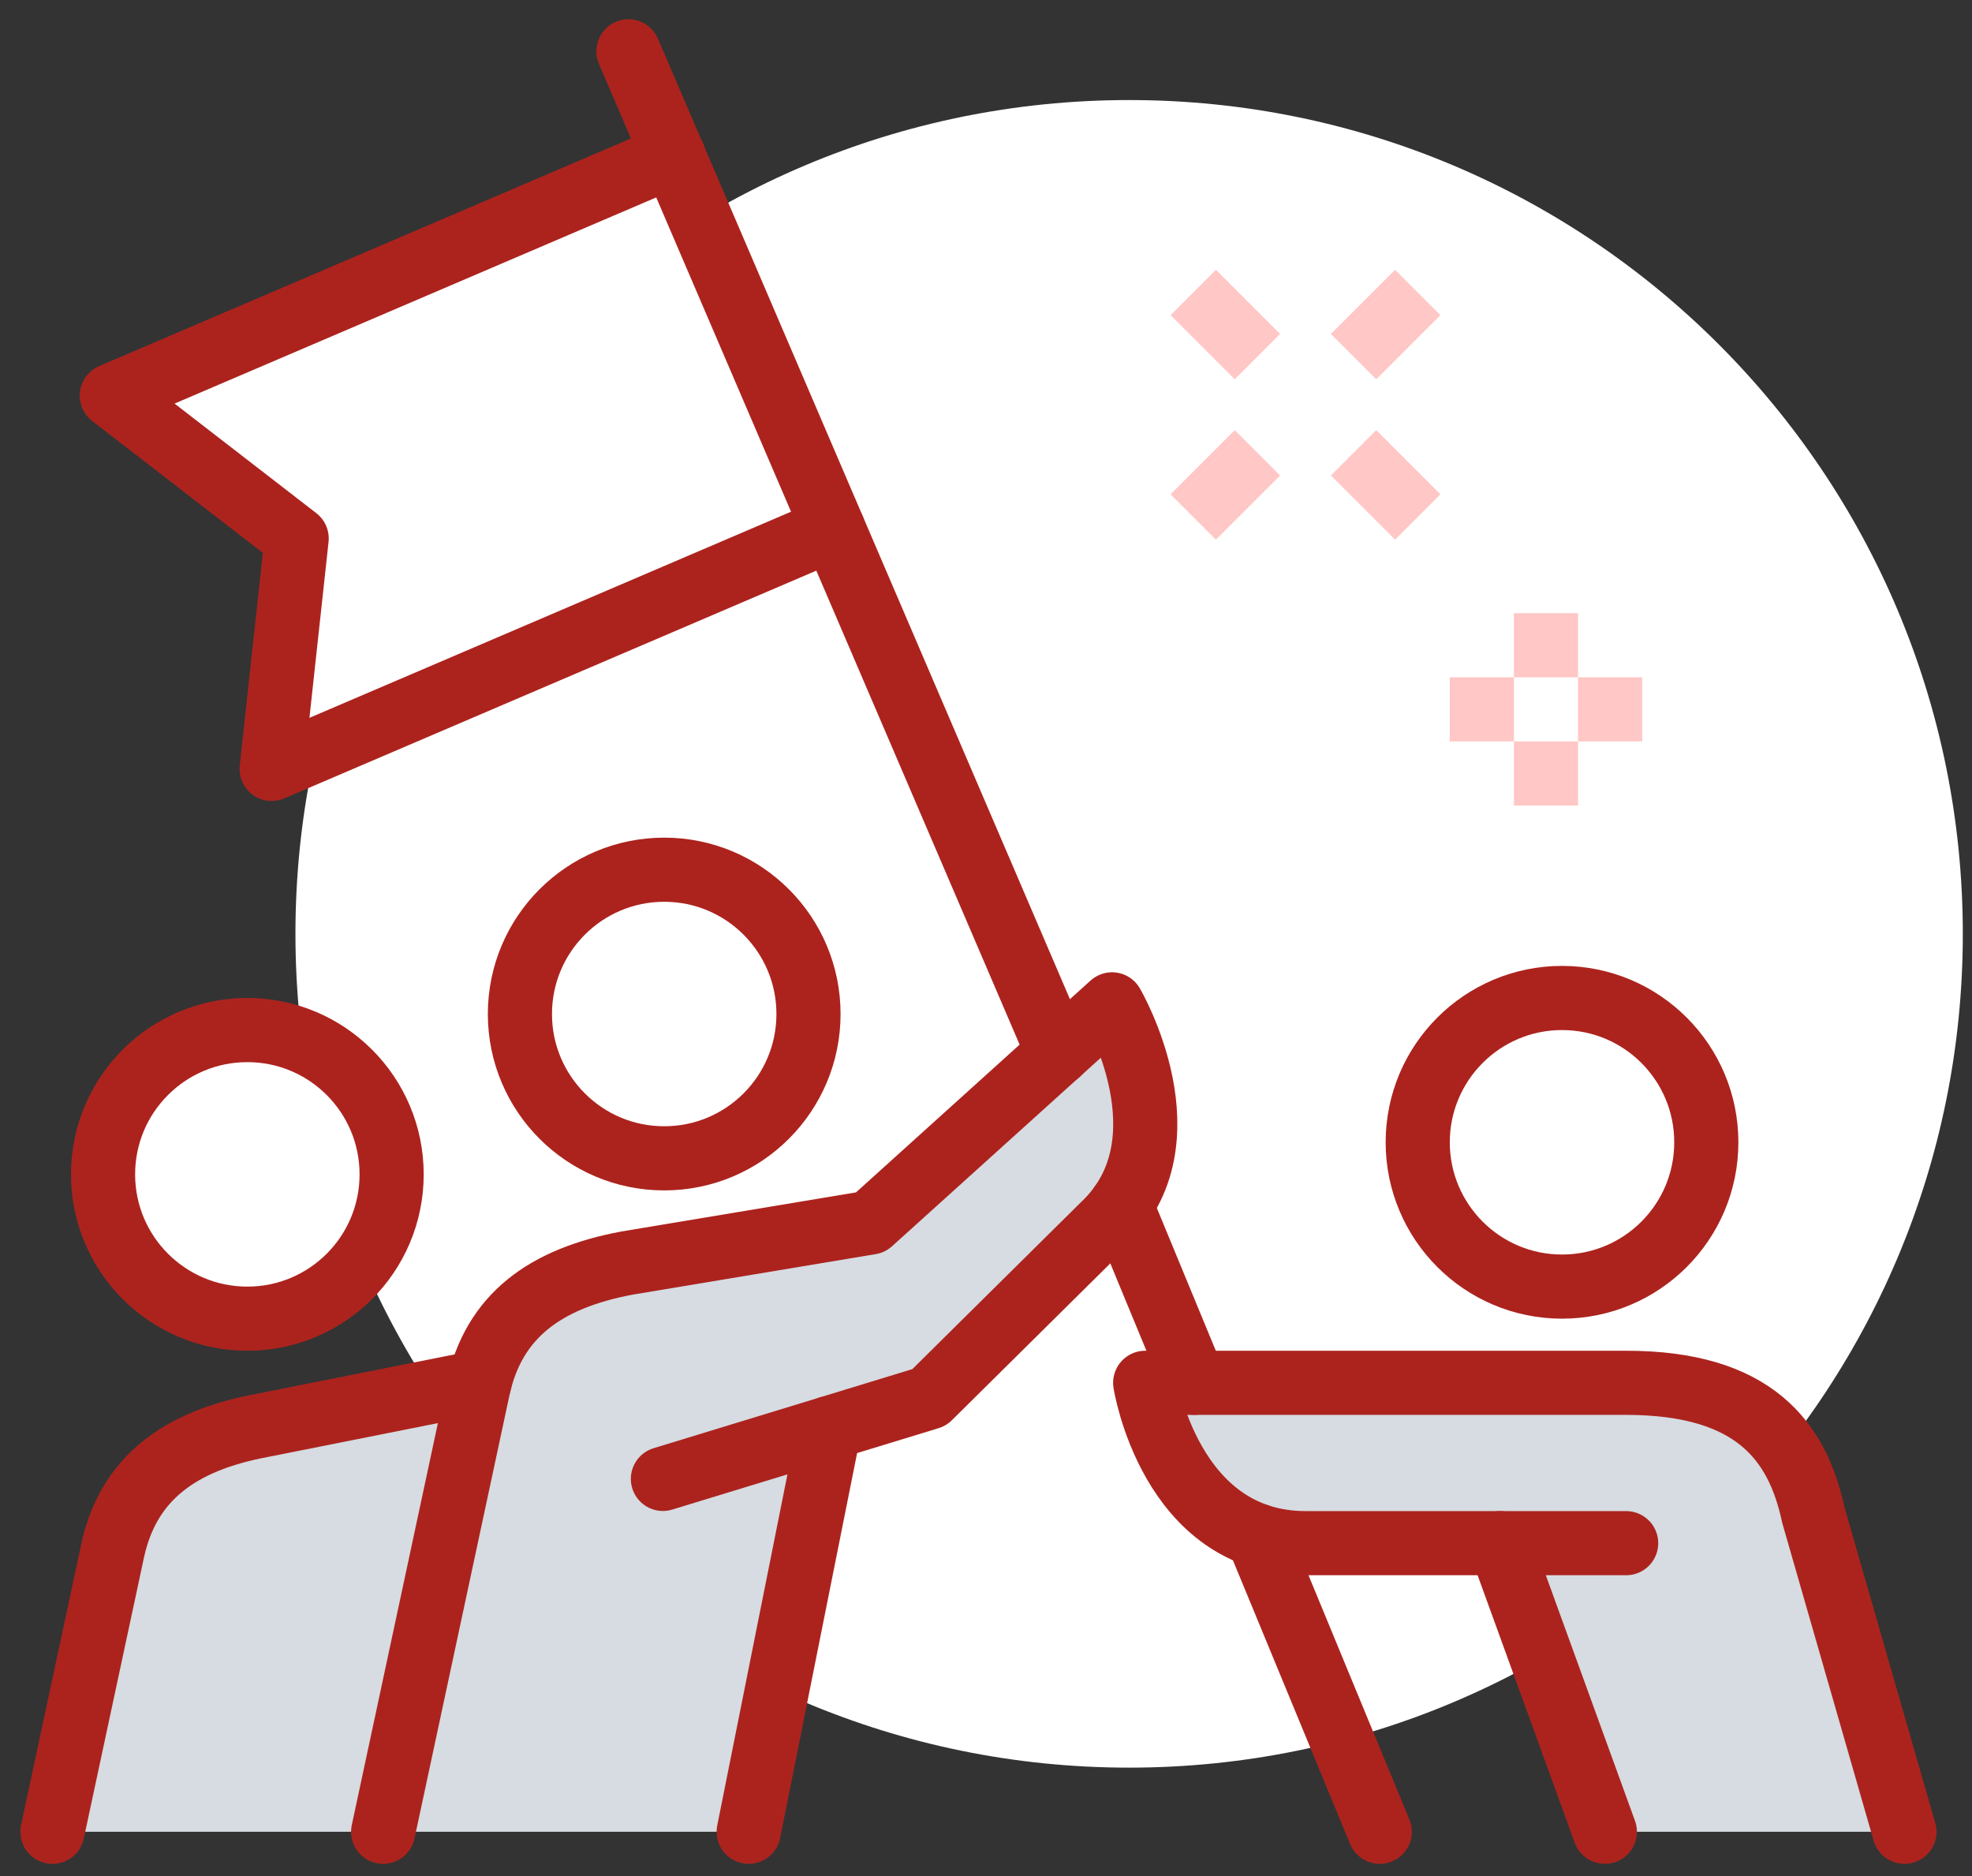 <svg xmlns="http://www.w3.org/2000/svg" width="82" height="78" viewBox="0 0 82 78" fill="none"><rect x="0" y="0" width="82" height="78" fill="#333333" stroke="none"/><path d="M81.618 38.827C81.618 57.972 66.099 73.493 46.952 73.493C27.806 73.493 12.285 57.972 12.285 38.827C12.285 19.681 27.806 4.16 46.952 4.16C66.099 4.16 81.618 19.681 81.618 38.827Z" fill="white"></path><path d="M27.999 6.453L4.648 16.447L12.336 22.389L11.295 31.969L34.644 21.976" fill="white"></path><path d="M27.999 6.453L4.648 16.447L12.336 22.389L11.295 31.969L34.644 21.976" stroke="#AC231E" stroke-width="2.667" stroke-miterlimit="10" stroke-linecap="round" stroke-linejoin="round"></path><path d="M75.404 62.996C74.751 59.947 72.969 57.493 67.619 57.493C63.961 57.493 47.619 57.493 47.619 57.493C47.619 57.493 48.657 64.16 54.286 64.16H62.377L66.734 76.16H79.19L75.404 62.996Z" fill="#D6DCE1"></path><path d="M46.242 41.758L36.198 50.827L26.065 52.516C22.796 53.128 20.677 54.608 19.952 57.465L10.865 59.271C7.488 59.904 5.332 61.45 4.678 64.498L2.18 76.16H31.132L34.489 59.372L38.641 58.103L45.886 50.932C49.574 47.448 46.242 41.758 46.242 41.758" fill="#D6DCE1"></path><path d="M15.932 76.16L19.878 57.743C20.532 54.694 22.688 53.15 26.065 52.516L36.198 50.827L46.242 41.758C46.242 41.758 49.574 47.448 45.886 50.932L38.641 58.103L27.565 61.488" stroke="#AC231E" stroke-width="2.667" stroke-miterlimit="10" stroke-linecap="round" stroke-linejoin="round"></path><path d="M31.132 76.16L34.489 59.372" stroke="#AC231E" stroke-width="2.667" stroke-miterlimit="10" stroke-linecap="round" stroke-linejoin="round"></path><path d="M79.19 76.16L75.404 62.996C74.751 59.947 72.969 57.493 67.619 57.493C63.961 57.493 47.619 57.493 47.619 57.493C47.619 57.493 48.657 64.16 54.286 64.16H67.619" stroke="#AC231E" stroke-width="2.667" stroke-miterlimit="10" stroke-linecap="round" stroke-linejoin="round"></path><path d="M66.733 76.16L62.376 64.16" stroke="#AC231E" stroke-width="2.667" stroke-miterlimit="10" stroke-linecap="round" stroke-linejoin="round"></path><path d="M2.18 76.16L4.678 64.498C5.332 61.45 7.488 59.904 10.865 59.271L19.944 57.464" stroke="#AC231E" stroke-width="2.667" stroke-miterlimit="10" stroke-linecap="round" stroke-linejoin="round"></path><path d="M44.002 43.788L26.132 2.133" stroke="#AC231E" stroke-width="2.667" stroke-miterlimit="10" stroke-linecap="round" stroke-linejoin="round"></path><path d="M49.664 57.493L46.61 50.102" stroke="#AC231E" stroke-width="2.667" stroke-miterlimit="10" stroke-linecap="round" stroke-linejoin="round"></path><path d="M57.373 76.16L52.285 63.842" stroke="#AC231E" stroke-width="2.667" stroke-miterlimit="10" stroke-linecap="round" stroke-linejoin="round"></path><path d="M70.952 47.493C70.952 50.806 68.267 53.493 64.952 53.493C61.639 53.493 58.952 50.806 58.952 47.493C58.952 44.18 61.639 41.493 64.952 41.493C68.267 41.493 70.952 44.18 70.952 47.493Z" fill="white"></path><path d="M70.952 47.493C70.952 50.806 68.267 53.493 64.952 53.493C61.639 53.493 58.952 50.806 58.952 47.493C58.952 44.18 61.639 41.493 64.952 41.493C68.267 41.493 70.952 44.18 70.952 47.493Z" stroke="#AC231E" stroke-width="2.667" stroke-miterlimit="10" stroke-linecap="round" stroke-linejoin="round"></path><path d="M33.619 42.16C33.619 45.474 30.934 48.16 27.619 48.16C24.306 48.16 21.619 45.474 21.619 42.16C21.619 38.847 24.306 36.16 27.619 36.16C30.934 36.16 33.619 38.847 33.619 42.16Z" fill="white"></path><path d="M33.619 42.16C33.619 45.474 30.934 48.16 27.619 48.16C24.306 48.16 21.619 45.474 21.619 42.16C21.619 38.847 24.306 36.16 27.619 36.16C30.934 36.16 33.619 38.847 33.619 42.16Z" stroke="#AC231E" stroke-width="2.667" stroke-miterlimit="10" stroke-linecap="round" stroke-linejoin="round"></path><path d="M16.285 48.827C16.285 52.14 13.6 54.827 10.285 54.827C6.972 54.827 4.285 52.14 4.285 48.827C4.285 45.513 6.972 42.827 10.285 42.827C13.6 42.827 16.285 45.513 16.285 48.827Z" fill="white"></path><path d="M16.285 48.827C16.285 52.14 13.6 54.827 10.285 54.827C6.972 54.827 4.285 52.14 4.285 48.827C4.285 45.513 6.972 42.827 10.285 42.827C13.6 42.827 16.285 45.513 16.285 48.827Z" stroke="#AC231E" stroke-width="2.667" stroke-miterlimit="10" stroke-linecap="round" stroke-linejoin="round"></path><path d="M64.285 25.494V28.16" stroke="#FFC7C5" stroke-width="2.667" stroke-miterlimit="10"></path><path d="M64.285 30.826V33.493" stroke="#FFC7C5" stroke-width="2.667" stroke-miterlimit="10"></path><path d="M65.619 29.493H68.286" stroke="#FFC7C5" stroke-width="2.667" stroke-miterlimit="10"></path><path d="M60.285 29.493H62.952" stroke="#FFC7C5" stroke-width="2.667" stroke-miterlimit="10"></path><path d="M56.285 18.826L58.952 21.493" stroke="#FFC7C5" stroke-width="2.667" stroke-miterlimit="10"></path><path d="M49.619 12.16L52.286 14.827" stroke="#FFC7C5" stroke-width="2.667" stroke-miterlimit="10"></path><path d="M52.286 18.826L49.619 21.493" stroke="#FFC7C5" stroke-width="2.667" stroke-miterlimit="10"></path><path d="M58.952 12.16L56.285 14.827" stroke="#FFC7C5" stroke-width="2.667" stroke-miterlimit="10"></path></svg>